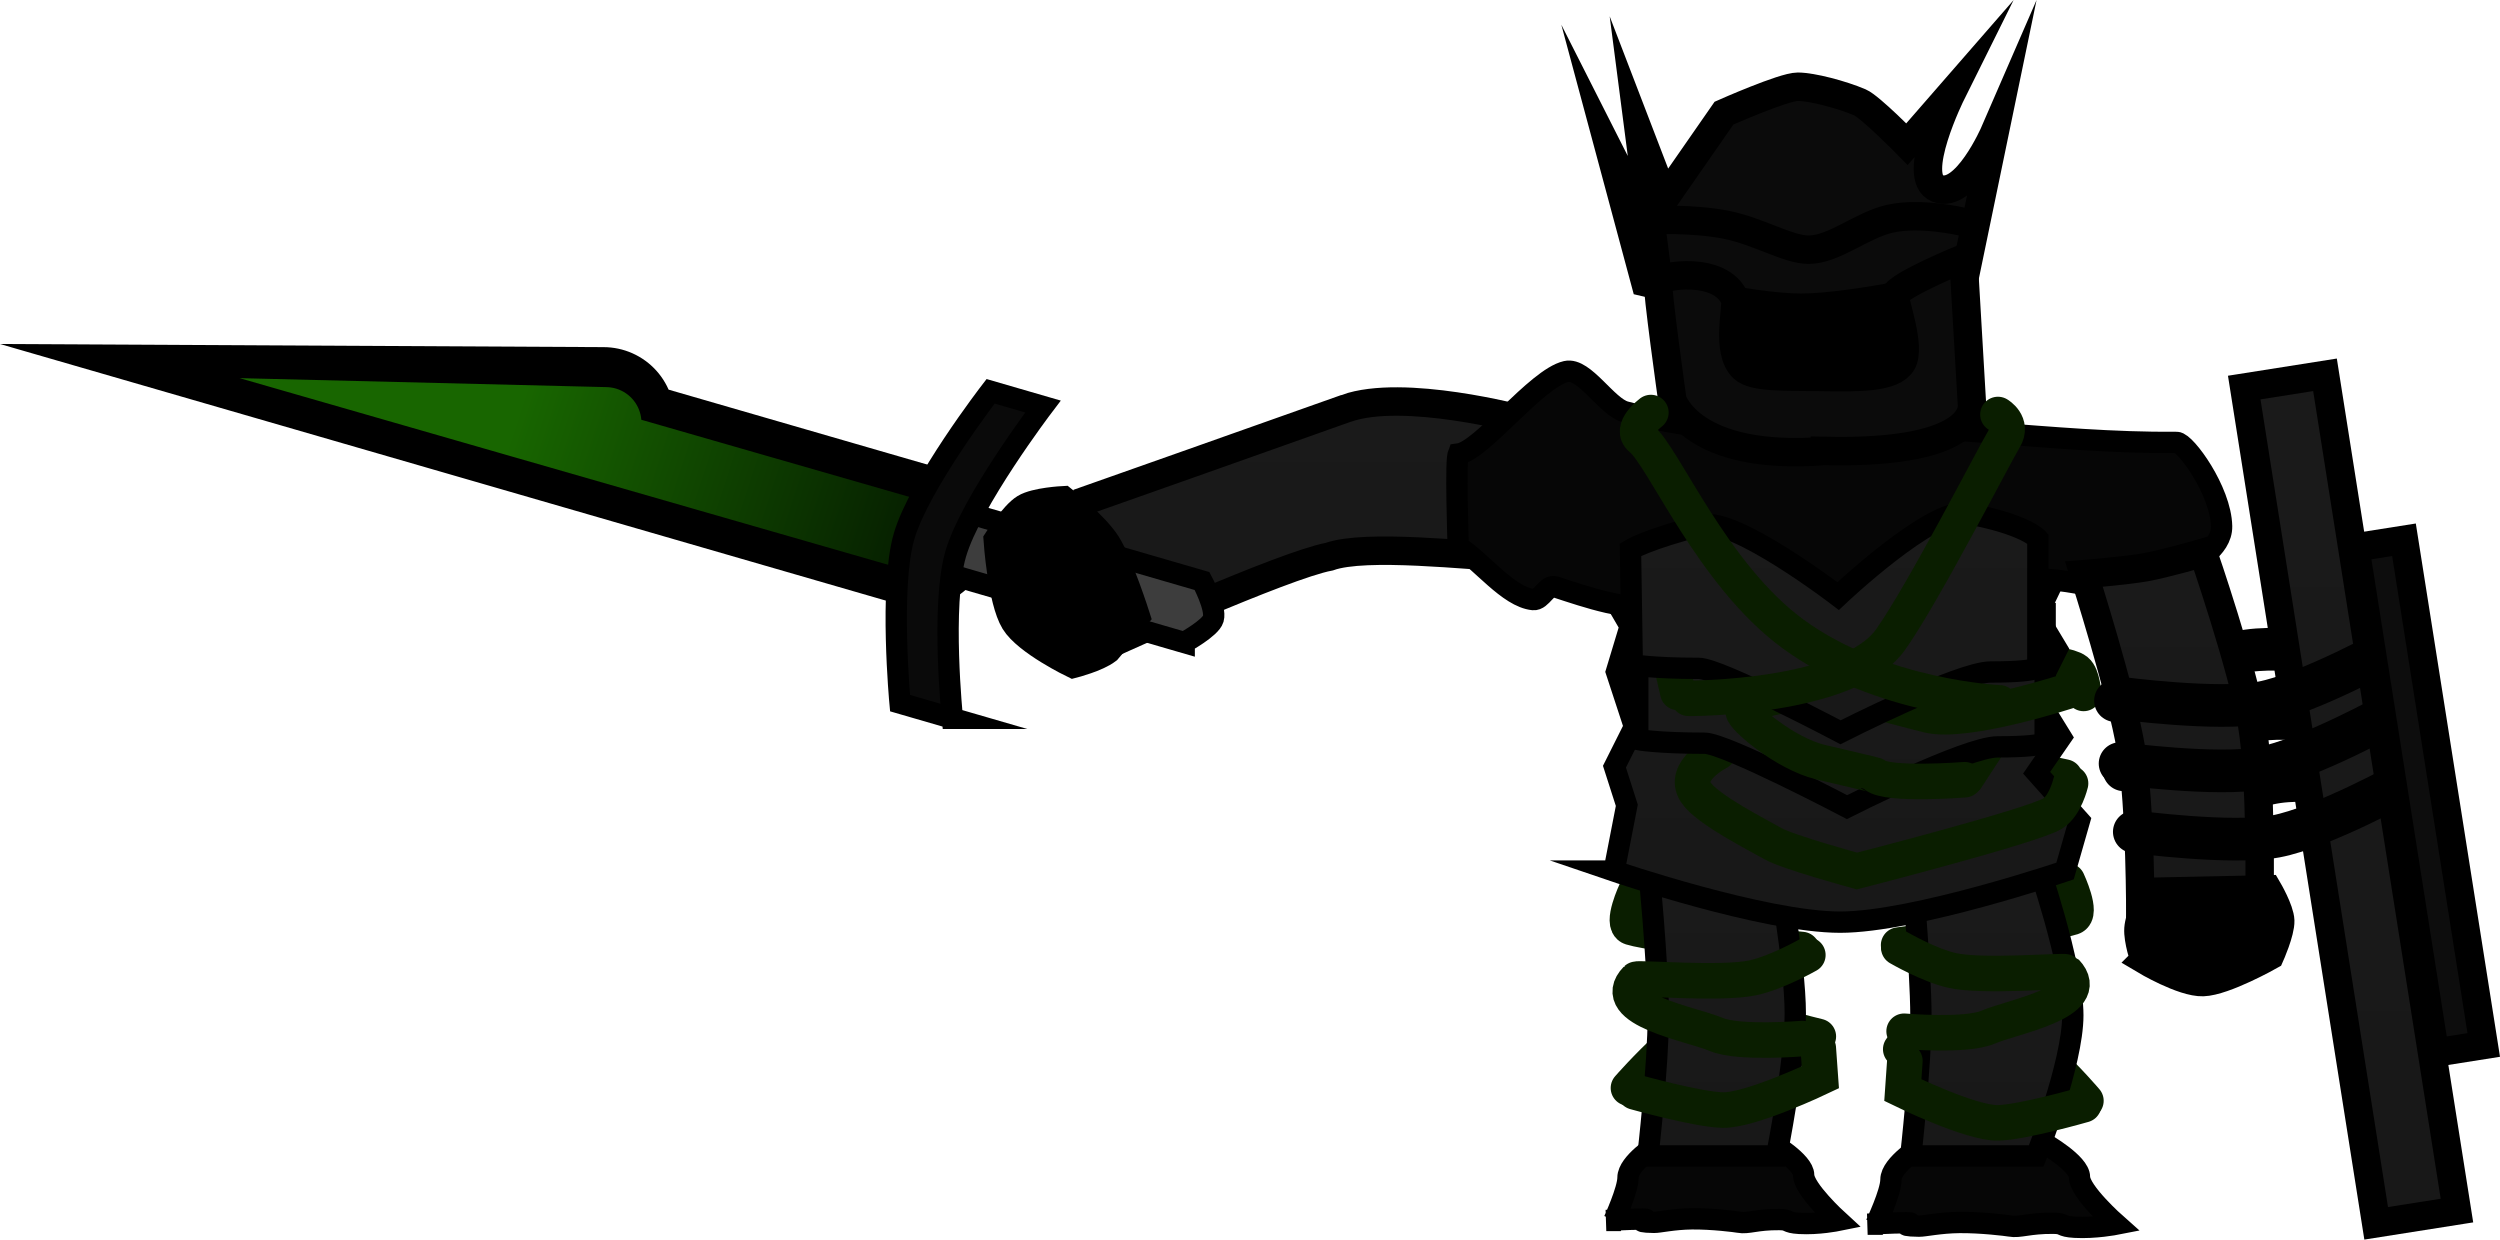 <svg version="1.1" xmlns="http://www.w3.org/2000/svg" xmlns:xlink="http://www.w3.org/1999/xlink" width="175.805" height="87.17" viewBox="0,0,175.805,87.17"><defs><linearGradient x1="230.882" y1="169.102" x2="230.882" y2="189.972" gradientUnits="userSpaceOnUse" id="color-1"><stop offset="0" stop-color="#1a1a1a"/><stop offset="1" stop-color="#181818"/></linearGradient><linearGradient x1="249.884" y1="169.102" x2="249.884" y2="189.972" gradientUnits="userSpaceOnUse" id="color-2"><stop offset="0" stop-color="#1a1a1a"/><stop offset="1" stop-color="#181818"/></linearGradient><linearGradient x1="202.528" y1="136.92" x2="202.528" y2="153.942" gradientUnits="userSpaceOnUse" id="color-3"><stop offset="0" stop-color="#1a1a1a"/><stop offset="1" stop-color="#181818"/></linearGradient><linearGradient x1="239.033" y1="144.255" x2="239.033" y2="173.532" gradientUnits="userSpaceOnUse" id="color-4"><stop offset="0" stop-color="#1a1a1a"/><stop offset="1" stop-color="#181818"/></linearGradient><linearGradient x1="239.341" y1="151.831" x2="239.341" y2="165.442" gradientUnits="userSpaceOnUse" id="color-5"><stop offset="0" stop-color="#1a1a1a"/><stop offset="1" stop-color="#181818"/></linearGradient><linearGradient x1="238.828" y1="144.761" x2="238.828" y2="160.177" gradientUnits="userSpaceOnUse" id="color-6"><stop offset="0" stop-color="#1a1a1a"/><stop offset="1" stop-color="#181818"/></linearGradient><linearGradient x1="262.542" y1="147.551" x2="262.542" y2="174.025" gradientUnits="userSpaceOnUse" id="color-7"><stop offset="0" stop-color="#1a1a1a"/><stop offset="1" stop-color="#181818"/></linearGradient><linearGradient x1="275.114" y1="135.041" x2="275.114" y2="194.71" gradientUnits="userSpaceOnUse" id="color-8"><stop offset="0" stop-color="#1a1a1a"/><stop offset="1" stop-color="#181818"/></linearGradient><linearGradient x1="175.618" y1="146.909" x2="146.325" y2="137.384" gradientUnits="userSpaceOnUse" id="color-9"><stop offset="0" stop-color="#051b00"/><stop offset="1" stop-color="#186600"/></linearGradient></defs><g transform="translate(-109.816,-108.684)"><g data-paper-data="{&quot;isPaintingLayer&quot;:true}" fill-rule="nonzero" stroke-linejoin="miter" stroke-miterlimit="10" stroke-dasharray="" stroke-dashoffset="0" style="mix-blend-mode: normal"><path d="M236.532,175.458c0,0 -10.229,-0.999 -12.013,-1.558c-0.746,-0.234 0.34,-2.551 0.34,-2.551" fill="none" stroke="#0a1e00" stroke-width="2.5" stroke-linecap="round"/><path d="M255.205,170.635c0,0 1.085,2.318 0.34,2.551c-1.783,0.559 -12.213,1.958 -12.213,1.958" data-paper-data="{&quot;index&quot;:null}" fill="none" stroke="#0a1e00" stroke-width="2.5" stroke-linecap="round"/><path d="M241.735,194.772c0,0 1.056,-2.224 1.056,-3.128c0,-1.069 2.176,-2.399 2.176,-2.399c0,0 1.63,0.613 4.436,0.613c2.92,0 4.172,-0.771 4.172,-0.771c0,0 2.474,1.403 2.474,2.369c0,1.03 2.586,3.316 2.586,3.316c0,0 -1.499,0.295 -2.91,0.214c-1.085,-0.062 -0.654,-0.273 -1.523,-0.281c-1.728,-0.015 -2.353,0.322 -3.043,0.195c-0.229,-0.042 -2.023,-0.264 -3.553,-0.249c-1.371,0.014 -2.485,0.265 -2.834,0.258c-1.973,-0.035 0.023,-0.24 -0.862,-0.24c-1.097,0 -2.758,0.103 -2.758,0.103z" data-paper-data="{&quot;index&quot;:null}" fill="#060606" stroke="#000000" stroke-width="1.5" stroke-linecap="butt"/><path d="M223.316,194.509c0,0 0.984,-2.141 0.984,-3.012c0,-1.029 2.027,-2.309 2.027,-2.309c0,0 1.519,0.59 4.133,0.59c2.721,0 3.887,-0.742 3.887,-0.742c0,0 2.305,1.35 2.305,2.281c0,0.991 2.41,3.192 2.41,3.192c0,0 -1.396,0.284 -2.711,0.206c-1.011,-0.06 -0.609,-0.263 -1.419,-0.27c-1.61,-0.014 -2.193,0.31 -2.835,0.188c-0.214,-0.041 -1.885,-0.255 -3.311,-0.239c-1.277,0.014 -2.315,0.255 -2.641,0.249c-1.839,-0.034 0.022,-0.231 -0.803,-0.231c-1.022,0 -2.57,0.099 -2.57,0.099z" data-paper-data="{&quot;index&quot;:null}" fill="#060606" stroke="#000000" stroke-width="1.5" stroke-linecap="butt"/><path d="M224.333,185.194c0,0 5.245,-6.018 7.199,-5.333c1.954,0.685 6.152,1.708 6.152,1.708" data-paper-data="{&quot;index&quot;:null}" fill="none" stroke="#0a1e00" stroke-width="2.5" stroke-linecap="round"/><path d="M225.699,189.972c0,0 0.733,-6.376 0.733,-9.891c0,-3.44 -0.733,-10.979 -0.733,-10.979h9.046c0,0 1.319,7.326 1.319,10.85c0,3.429 -1.319,10.019 -1.319,10.019z" fill="url(#color-1)" stroke="#000000" stroke-width="1.5" stroke-linecap="butt"/><path d="M237.68,182.392l0.147,2.055c0,0 -4.911,2.345 -6.866,2.3c-1.791,-0.041 -6.173,-1.273 -6.173,-1.273" fill="none" stroke="#0a1e00" stroke-width="2.5" stroke-linecap="round"/><path d="M236.562,181.717c0,0 -4.473,0.379 -6.054,-0.288c-1.753,-0.739 -7.689,-1.747 -5.618,-3.883c0.116,-0.12 5.993,0.374 8.191,-0.1c1.681,-0.363 3.866,-1.603 3.866,-1.603" fill="none" stroke="#0a1e00" stroke-width="2.5" stroke-linecap="round"/><path d="M243.48,182.468c0,0 4.094,-1.023 6,-1.708c1.906,-0.685 7.021,5.333 7.021,5.333" data-paper-data="{&quot;index&quot;:null}" fill="none" stroke="#0a1e00" stroke-width="2.5" stroke-linecap="round"/><path d="M244.186,189.972c0,0 0.714,-6.403 0.714,-9.762c0,-3.583 -0.714,-11.107 -0.714,-11.107h8.823c0,0 2.572,7.415 2.572,10.979c0,3.383 -2.572,9.891 -2.572,9.891z" fill="url(#color-2)" stroke="#000000" stroke-width="1.5" stroke-linecap="butt"/><path d="M256.344,186.373c0,0 -4.273,1.232 -6.02,1.273c-1.907,0.045 -6.697,-2.3 -6.697,-2.3l0.143,-2.055" data-paper-data="{&quot;index&quot;:null}" fill="none" stroke="#0a1e00" stroke-width="2.5" stroke-linecap="round"/><path d="M243.342,175.33c0,0 2.131,1.24 3.771,1.603c2.143,0.474 7.875,-0.02 7.988,0.1c2.02,2.137 -3.769,3.144 -5.479,3.883c-1.541,0.666 -5.904,0.288 -5.904,0.288" data-paper-data="{&quot;index&quot;:null}" fill="none" stroke="#0a1e00" stroke-width="2.5" stroke-linecap="round"/><path d="M204.481,137.402c4.025,-1.438 12.363,0.796 12.363,0.796c0,0 2.985,3.098 3.441,4.439c0.523,1.537 -0.477,4.275 -0.477,4.275c0,0 -1.787,1.057 -3.599,0.983c-3.093,-0.125 -10.35,-0.984 -12.922,-0.065c-3.201,0.596 -15.38,6.112 -15.38,6.112c0,0 -2.691,-1.895 -3.219,-3.45c-0.444,-1.306 1.408,-6.583 1.408,-6.583c0,0 14.114,-4.981 18.385,-6.507z" data-paper-data="{&quot;index&quot;:null}" fill="url(#color-3)" stroke="#000000" stroke-width="2" stroke-linecap="butt"/><path d="" fill="#191919" stroke="#000000" stroke-width="2" stroke-linecap="butt"/><path d="M253.687,155.314c0,0 1.681,0.175 2.135,0.54c0.428,0.345 0.516,1.592 0.516,1.592" fill="none" stroke="#0a1e00" stroke-width="2.5" stroke-linecap="round"/><path d="M251.978,162.677l3.034,0.651" fill="none" stroke="#0a1e00" stroke-width="2.5" stroke-linecap="round"/><path d="M223.318,169.937l0.899,-4.623l-0.87,-2.714l1.408,-2.808l-1.268,-3.868l0.968,-3.204l-1.168,-2.007l1.684,-1.962l-2.953,-1.747l1.301,-2.75h31.717l-1.798,2.44l1.151,2.5l-1.33,2.783l1.415,2.357l-1.579,3.164l1.866,3.024l-1.725,2.502l3.011,3.376l-1.012,3.537c0,0 -10.602,3.595 -15.815,3.595c-5.356,0 -15.902,-3.595 -15.902,-3.595z" fill="url(#color-4)" stroke="#000000" stroke-width="1.5" stroke-linecap="butt"/><path d="M212.387,140.61c1.614,-0.216 5.474,-5.32 7.569,-5.801c1.265,-0.291 2.861,2.497 4.15,2.838c3.982,1.055 7.866,1.551 13.075,1.172c8.155,-0.593 16.799,1.05 25.711,0.978c0.606,-0.005 3.096,3.394 3.151,5.892c0.036,1.611 -2.109,2.653 -2.521,2.817c-7.28,2.893 -5.881,0.426 -13.063,0.946c-3.857,0.279 -10.835,5.548 -10.835,5.548c0,0 -10.179,-3.769 -12.714,-3.585c-2.829,0.205 -5.366,-0.692 -7.712,-1.457c-0.616,-0.201 -0.969,0.949 -1.56,0.89c-1.762,-0.175 -3.672,-2.73 -5.278,-3.733c0,0 -0.22,-6.471 0.027,-6.504z" fill="#060606" stroke="#000000" stroke-width="1.5" stroke-linecap="butt"/><path d="M250.028,160.434l-1.926,2.953" fill="none" stroke="#0a1e00" stroke-width="2.5" stroke-linecap="round"/><path d="M255.421,163.773c0,0 -0.368,1.565 -1.246,2.115c-1.397,0.876 -13.778,4.048 -13.778,4.048c0,0 -4.886,-1.334 -5.907,-1.926c-1.054,-0.612 -4.631,-2.396 -5.426,-3.613c-0.983,-1.508 1.573,-2.807 1.573,-2.807" fill="none" stroke="#0a1e00" stroke-width="2.5" stroke-linecap="round"/><path d="M224.988,160.691v-8.86h28.647v8.86c0,0 0.788,0.514 -3.341,0.514c-2.217,0 -10.595,4.238 -10.595,4.238c0,0 -8.551,-4.494 -10.009,-4.494c-3.326,0 -4.702,-0.257 -4.702,-0.257z" fill="url(#color-5)" stroke="#000000" stroke-width="1.5" stroke-linecap="butt"/><path d="M226.879,153.327l0.926,4.046" fill="none" stroke="#0a1e00" stroke-width="2.5" stroke-linecap="round"/><path d="M247.973,163.516c0,0 -5.431,0.431 -6.299,-0.321c-0.047,-0.04 -1.701,-0.399 -3.856,-0.921c-2.484,-0.602 -5.468,-3.167 -5.418,-3.58c0.066,-0.546 2.495,-1.232 5.191,-1.397c1.562,-0.096 4.983,0.98 7.825,1.676c2.707,0.664 10.012,-1.749 10.012,-1.749" fill="none" stroke="#0a1e00" stroke-width="2.5" stroke-linecap="round"/><path d="M224.602,155.426l-0.128,-8.09c0,0 1.194,-0.744 5.075,-1.725c2.265,-0.573 9.527,4.991 9.527,4.991c0,0 6.61,-6.257 9.018,-5.818c4.146,0.755 5.027,1.783 5.027,1.783v8.86c0,0 0.784,0.514 -3.326,0.514c-2.207,0 -10.548,4.238 -10.548,4.238c0,0 -8.513,-4.494 -9.964,-4.494c-3.311,0 -4.681,-0.257 -4.681,-0.257z" fill="url(#color-6)" stroke="#000000" stroke-width="1.5" stroke-linecap="butt"/><path d="M226.056,132.217c0,-2.562 -2.755,-11.995 -0.403,-10.635c1.927,1.115 4.201,3.283 4.201,3.283l2.149,-2.895l2.585,3.199c0,0 -0.096,-6.448 0.608,-5.719c0.085,0.088 2.167,2.238 2.167,2.238l3.291,0.562l0.106,2.741l2.093,-3.255c0,0 1.686,1.956 2.131,2.359c3.395,3.077 1.743,6.843 2.115,8.276c1.076,4.142 -4.341,7.859 -10.028,7.859c-5.687,0 -11.014,-3.332 -11.014,-8.013z" data-paper-data="{&quot;index&quot;:null}" fill="#000000" stroke="none" stroke-width="0" stroke-linecap="butt"/><path d="M223.085,119.496l2.94,5.806l-0.946,-7.3l1.789,4.658l4.182,-6.019c0,0 4.186,-1.858 5.184,-1.858c1,0 3.087,0.55 4.376,1.1c0.716,0.305 3.31,2.938 3.31,2.938l3.129,-3.593c0,0 -2.946,5.926 -0.982,6.707c1.964,0.781 4.016,-3.946 4.016,-3.946l-2.186,10.555c0,0 -7.645,1.782 -11.443,1.782c-3.657,0 -10.938,-1.782 -10.938,-1.782z" fill="#0b0b0b" stroke="#000000" stroke-width="2" stroke-linecap="butt"/><path d="M238.143,140.398c-9.443,0.736 -10.726,-3.594 -10.726,-3.594c0,0 -1.11,-7.888 -1.001,-8.342c0.083,-0.345 4.397,-1.167 5.412,1.256c0.188,0.45 -0.685,3.652 0.573,4.845c0.739,0.702 2.972,0.586 5.474,0.63c2.759,0.048 5.034,0.06 5.69,-1.008c0.671,-1.092 -0.591,-4.37 -0.496,-4.734c0.185,-0.705 4.818,-2.6 4.818,-2.6l0.597,10.206c0,0 0.818,3.586 -10.341,3.34z" fill="#0b0b0b" stroke="#000000" stroke-width="2" stroke-linecap="butt"/><path d="M247.824,124.277c0,0 -2.917,-0.698 -5.088,-0.215c-1.996,0.444 -3.941,2.182 -5.734,2.182c-1.451,0 -3.538,-1.302 -5.772,-1.747c-2.423,-0.483 -5.269,-0.33 -5.269,-0.33" fill="none" stroke="#000000" stroke-width="2" stroke-linecap="round"/><path d="M250.316,137.833c0,0 1.081,0.633 0.455,1.675c-0.775,1.291 -5.686,10.869 -7.994,14.137c-2.968,4.201 -14.218,4.147 -14.218,4.147" fill="none" stroke="#0a1e00" stroke-width="2.5" stroke-linecap="round"/><path d="M250.435,158.112c0,0 -8.379,-0.34 -14.537,-4.855c-5.675,-4.161 -9.094,-12.467 -10.661,-13.728c-0.865,-0.696 0.671,-1.834 0.671,-1.834" fill="none" stroke="#0a1e00" stroke-width="2.5" stroke-linecap="round"/><g data-paper-data="{&quot;index&quot;:null}" fill="none" stroke="#000000" stroke-width="3" stroke-linecap="round"><path d="M260.658,167.176c0,0 6.209,-3.061 9.315,-3.506c3.325,-0.476 10.022,0.737 10.022,0.737"/><path d="M259.178,162.821c0,0 6.209,-3.061 9.315,-3.506c3.325,-0.476 10.022,0.737 10.022,0.737"/><path d="M258.58,157.954c0,0 6.209,-3.061 9.315,-3.506c3.325,-0.476 10.022,0.737 10.022,0.737"/></g><path d="M265.573,173.981c-1.495,0.269 -5.245,-0.758 -5.245,-0.758c0,0 0.029,-7.723 -0.643,-11.82c-0.649,-3.953 -3.322,-12.346 -3.322,-12.346c0,0 2.95,-0.236 4.328,-0.483c1.415,-0.254 4.051,-1.023 4.051,-1.023c0,0 2.801,8.144 3.441,12.045c0.679,4.14 0.524,12.12 0.524,12.12c0,0 -1.878,2.039 -3.133,2.265z" data-paper-data="{&quot;index&quot;:null}" fill="url(#color-7)" stroke="#000000" stroke-width="2" stroke-linecap="butt"/><path d="M260.619,176.181c0,0 -0.478,-1.391 -0.421,-2.191c0.057,-0.793 0.762,-2.59 0.762,-2.59l8.332,-0.176c0,0 0.848,1.446 0.874,2.206c0.026,0.793 -0.719,2.459 -0.719,2.459c0,0 -3.197,1.807 -4.708,1.857c-1.427,0.047 -4.121,-1.564 -4.121,-1.564z" fill="#000000" stroke="#000000" stroke-width="2" stroke-linecap="butt"/><path d="M276.913,194.71l-9.278,-58.772l5.68,-0.897l9.278,58.772z" fill="url(#color-8)" stroke="#000000" stroke-width="2" stroke-linecap="butt"/><path d="M278.104,154.179c0,0 -5.951,3.303 -9.252,3.922c-3.084,0.578 -9.948,-0.322 -9.948,-0.322" fill="none" stroke="#000000" stroke-width="3" stroke-linecap="round"/><path d="M278.104,158.779c0,0 -5.951,3.303 -9.252,3.922c-3.084,0.578 -9.948,-0.322 -9.948,-0.322" fill="none" stroke="#000000" stroke-width="3" stroke-linecap="round"/><path d="M279.104,163.579c0,0 -5.951,3.303 -9.252,3.922c-3.084,0.578 -9.948,-0.322 -9.948,-0.322" fill="none" stroke="#000000" stroke-width="3" stroke-linecap="round"/><path d="M281.044,182.71l-5.608,-35.527l3.433,-0.542l5.608,35.527z" fill="#0d0d0d" stroke="#000000" stroke-width="2" stroke-linecap="butt"/><g><path d="M174.442,146.39l-28.754,-8.329l6.568,0.034" fill="none" stroke="#000000" stroke-width="10" stroke-linecap="round"/><path d="M175.662,146.775l-29.619,-8.524l6.381,0.156" fill="none" stroke="url(#color-9)" stroke-width="5" stroke-linecap="round"/><path d="M193.091,153.866l-16.806,-4.881c0,0 -0.222,-1.625 -0.036,-2.267c0.225,-0.774 1.291,-2.055 1.291,-2.055l16.806,4.881c0,0 1.014,1.885 0.79,2.659c-0.186,0.642 -2.045,1.662 -2.045,1.662z" fill="#3d3d3d" stroke="#000000" stroke-width="1.5" stroke-linecap="butt"/><path d="M176.79,159.198l-3.681,-1.069c0,0 -0.761,-8.135 0.28,-11.72c1.08,-3.719 6.088,-10.207 6.088,-10.207l3.681,1.069c0,0 -5.062,6.673 -6.135,10.367c-1.05,3.614 -0.234,11.56 -0.234,11.56z" fill="#0a0a0a" stroke="#000000" stroke-width="1.5" stroke-linecap="butt"/></g><path d="M187.673,154.382c-0.735,0.562 -2.378,0.983 -2.378,0.983c0,0 -3.261,-1.573 -4.12,-2.979c-0.91,-1.487 -1.195,-5.714 -1.195,-5.714c0,0 1.132,-1.774 1.913,-2.251c0.748,-0.458 2.679,-0.557 2.679,-0.557c0,0 2.246,1.78 3.075,3.1c0.873,1.39 2.038,5.041 2.038,5.041z" data-paper-data="{&quot;index&quot;:null}" fill="#000000" stroke="#000000" stroke-width="2" stroke-linecap="butt"/></g></g></svg>